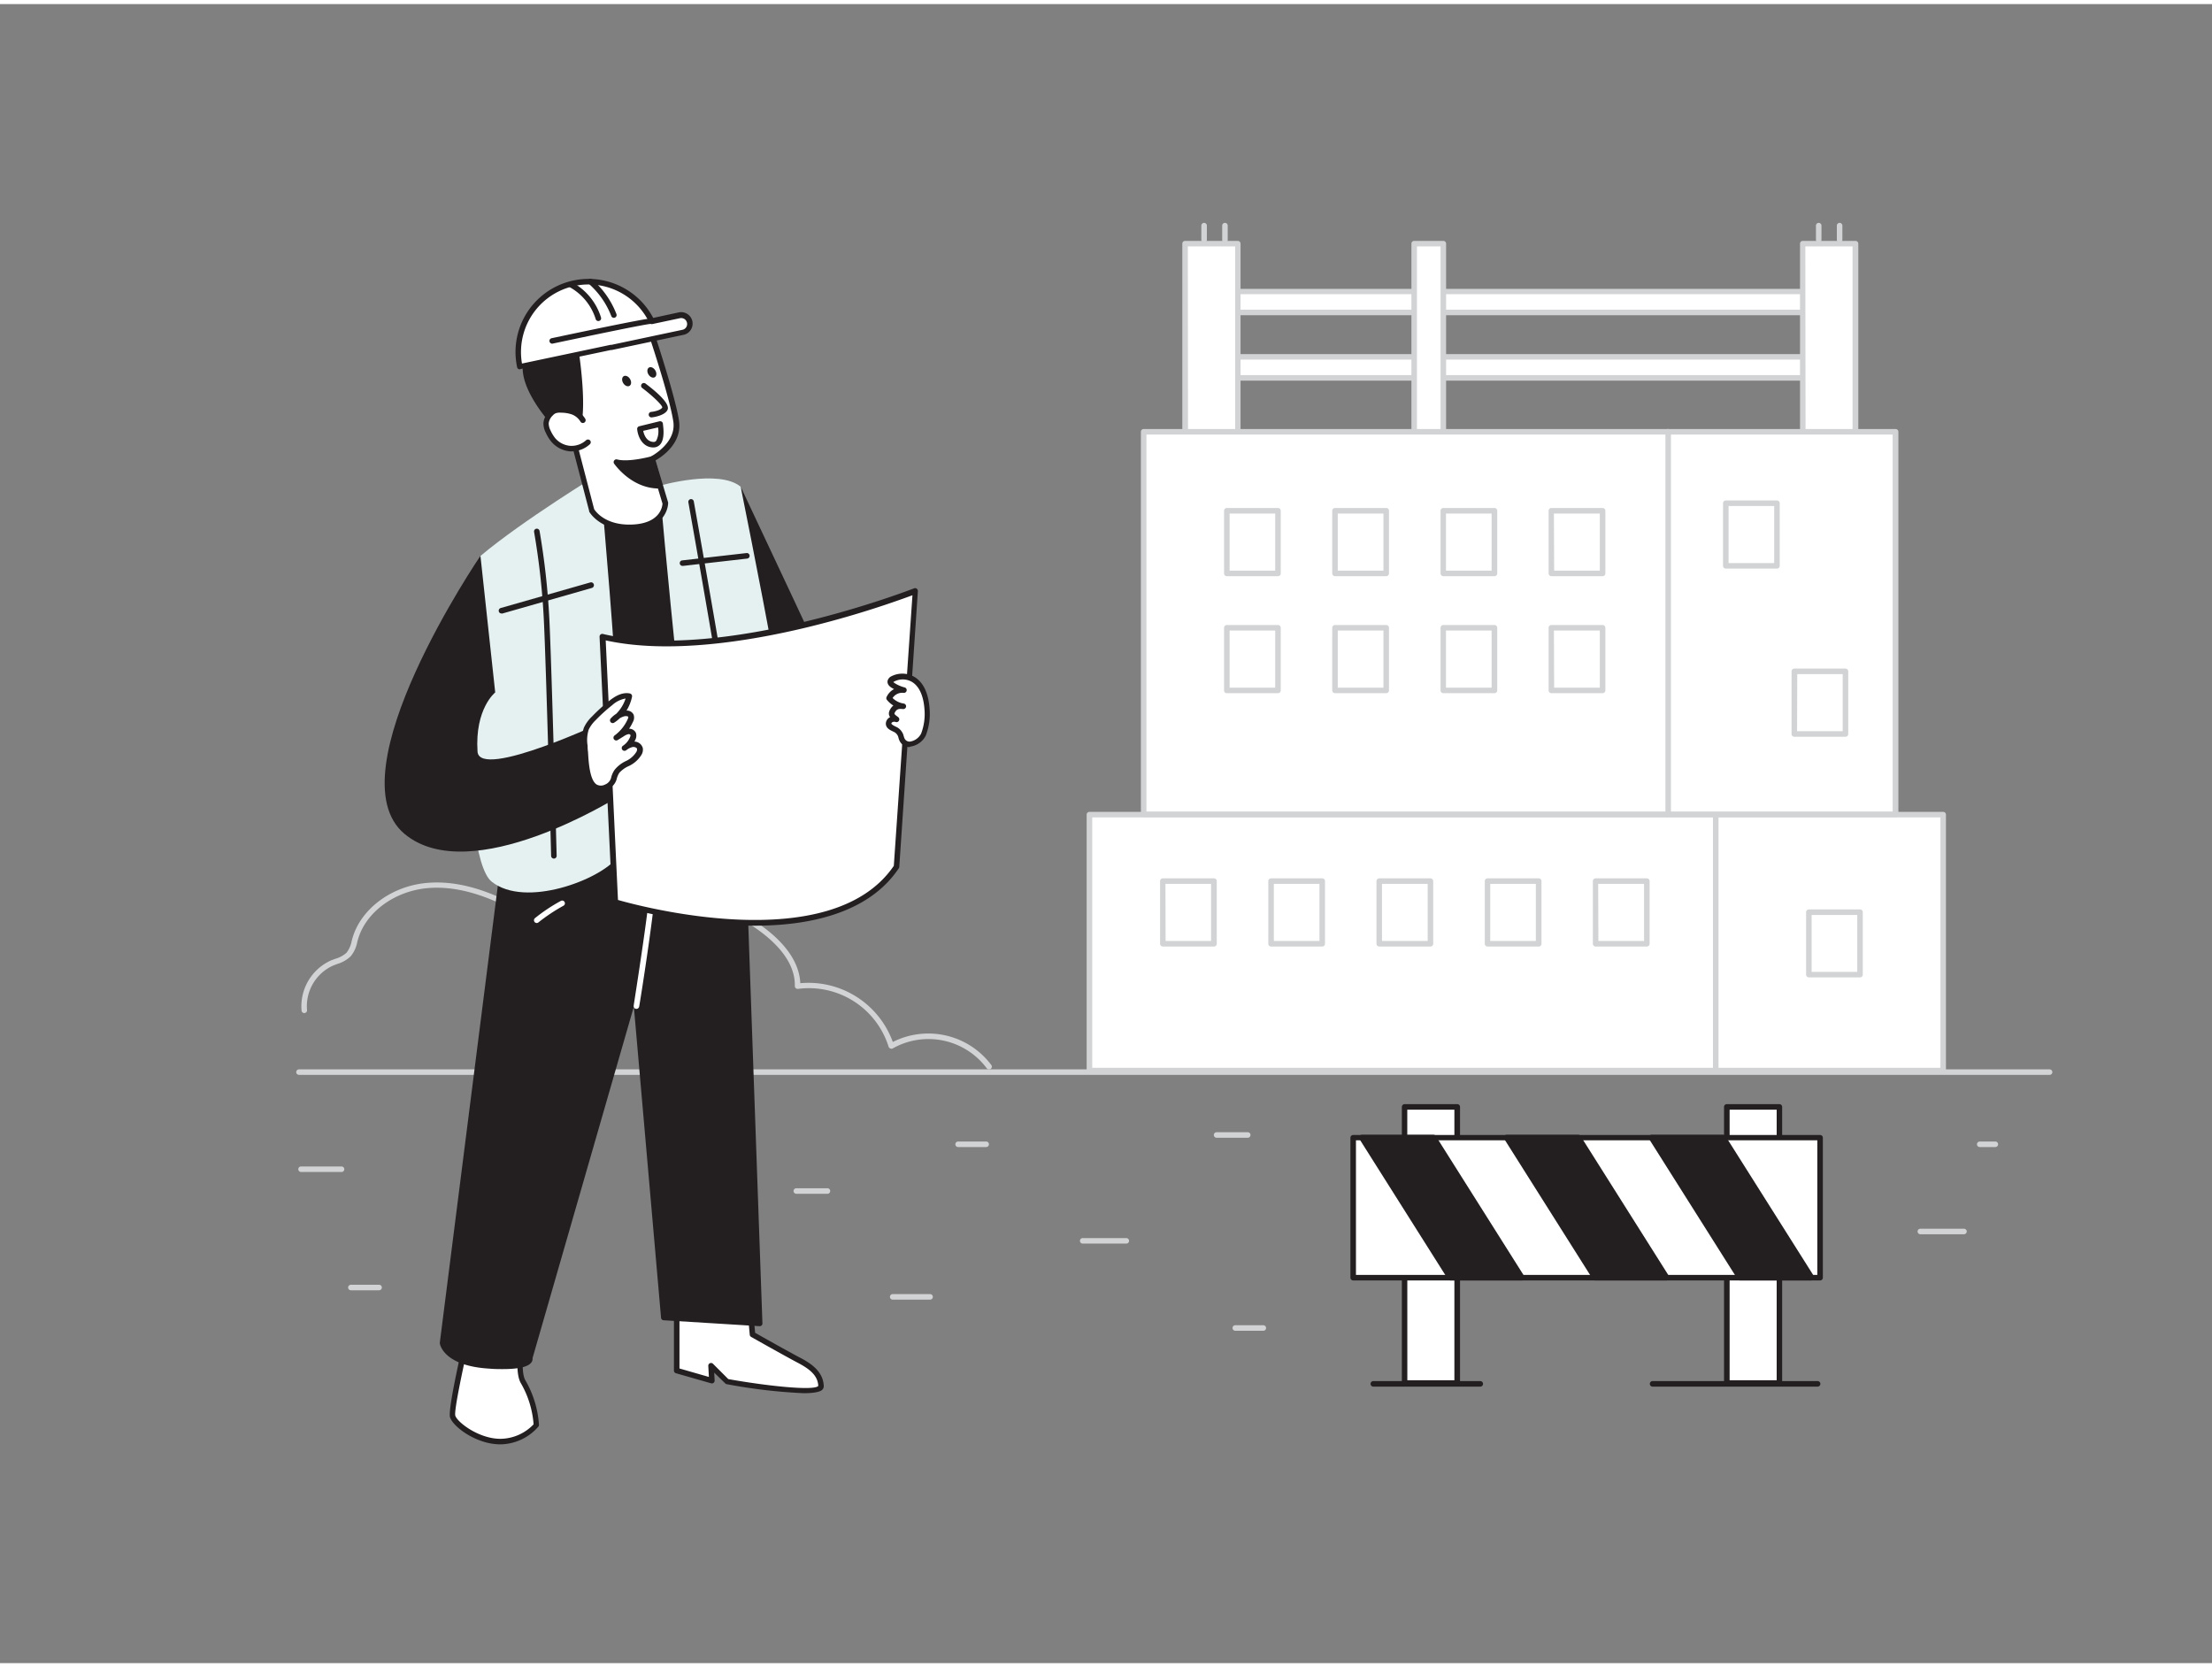<svg xmlns="http://www.w3.org/2000/svg" viewBox="0 0 400 300" width="406" height="306" class="illustration styles_illustrationTablet__1DWOa"><rect x="0" y="0" width="400" height="300" fill="#808080" stroke="none"/><g id="_30" data-name="#30"><path d="M178.84,192.64a.48.48,0,0,1-.41-.21,13.15,13.15,0,0,0-17-3.58.51.51,0,0,1-.45,0,.52.52,0,0,1-.3-.33,15.1,15.1,0,0,0-16.37-10.44.52.52,0,0,1-.58-.51c.11-4.84-4.27-8.68-7.95-11.05a58.51,58.51,0,0,0-23.16-8.65c-3.32-.48-14.48-1.46-18.64,6a.51.51,0,0,1-.68.2c-6-3.26-11.22-4.63-16-4.21-5.94.54-11.1,4.31-12.54,9.19-.06.19-.11.37-.16.56a5.65,5.65,0,0,1-1.17,2.56A5.88,5.88,0,0,1,61,173.57l-.73.28a8.05,8.05,0,0,0-4.75,8.05.5.5,0,0,1-.44.55.49.49,0,0,1-.55-.44,9.1,9.1,0,0,1,5.35-9.09l.78-.29a5,5,0,0,0,2-1.09,4.88,4.88,0,0,0,.94-2.14c.05-.19.1-.39.16-.58,1.56-5.26,7.07-9.34,13.41-9.9,4.9-.44,10.19.9,16.17,4.09,4.65-7.57,16-6.59,19.41-6.09a59.48,59.48,0,0,1,23.56,8.8c5.33,3.43,8.23,7.34,8.41,11.33a16.23,16.23,0,0,1,16.73,10.63,14.23,14.23,0,0,1,17.82,4.18.49.49,0,0,1-.13.69A.47.47,0,0,1,178.84,192.64Z" fill="#d1d3d4"></path><rect x="218.27" y="51.96" width="112.46" height="3.8" fill="#fff"></rect><path d="M330.73,56.26H218.27a.5.5,0,0,1-.5-.5V52a.5.5,0,0,1,.5-.5H330.73a.5.5,0,0,1,.5.5v3.8A.5.5,0,0,1,330.73,56.26Zm-112-1H330.23v-2.8H218.77Z" fill="#d1d3d4"></path><rect x="218.27" y="63.79" width="112.46" height="3.8" fill="#fff"></rect><path d="M330.73,68.09H218.27a.5.5,0,0,1-.5-.5v-3.8a.5.5,0,0,1,.5-.5H330.73a.5.5,0,0,1,.5.5v3.8A.5.5,0,0,1,330.73,68.09Zm-112-1H330.23v-2.8H218.77Z" fill="#d1d3d4"></path><rect x="214.3" y="43.32" width="9.54" height="34.49" fill="#fff"></rect><path d="M223.83,78.31H214.3a.5.5,0,0,1-.5-.5V43.32a.5.5,0,0,1,.5-.5h9.53a.5.5,0,0,1,.5.5V77.81A.5.5,0,0,1,223.83,78.31Zm-9-1h8.53V43.82H214.8Z" fill="#d1d3d4"></path><rect x="255.77" y="43.32" width="5.28" height="34.49" fill="#fff"></rect><path d="M261,78.31h-5.27a.5.5,0,0,1-.5-.5V43.32a.5.5,0,0,1,.5-.5H261a.5.5,0,0,1,.5.5V77.81A.5.5,0,0,1,261,78.31Zm-4.77-1h4.27V43.82h-4.27Z" fill="#d1d3d4"></path><rect x="325.96" y="43.32" width="9.54" height="34.49" fill="#fff"></rect><path d="M335.5,78.31H326a.5.5,0,0,1-.5-.5V43.32a.5.5,0,0,1,.5-.5h9.54a.51.51,0,0,1,.5.5V77.81A.5.5,0,0,1,335.5,78.31Zm-9-1H335V43.82h-8.54Z" fill="#d1d3d4"></path><path d="M217.74,43.12a.5.5,0,0,1-.5-.5V40.06a.5.5,0,0,1,1,0v2.56A.5.5,0,0,1,217.74,43.12Z" fill="#d1d3d4"></path><path d="M221.51,43.12a.5.5,0,0,1-.5-.5V40.06a.5.5,0,0,1,.5-.5.5.5,0,0,1,.5.5v2.56A.5.5,0,0,1,221.51,43.12Z" fill="#d1d3d4"></path><path d="M328.88,43.12a.5.5,0,0,1-.5-.5V40.06a.5.5,0,0,1,.5-.5.5.5,0,0,1,.5.5v2.56A.5.5,0,0,1,328.88,43.12Z" fill="#d1d3d4"></path><path d="M332.66,43.12a.5.5,0,0,1-.5-.5V40.06a.5.5,0,0,1,1,0v2.56A.5.5,0,0,1,332.66,43.12Z" fill="#d1d3d4"></path><rect x="253.97" y="199.42" width="9.52" height="49.93" fill="#fff"></rect><path d="M263.49,249.85H254a.5.5,0,0,1-.5-.5V199.42a.51.51,0,0,1,.5-.5h9.52a.5.5,0,0,1,.5.5v49.93A.5.5,0,0,1,263.49,249.85Zm-9-1H263V199.92h-8.52Z" fill="#231f20"></path><rect x="312.26" y="199.42" width="9.52" height="49.93" fill="#fff"></rect><path d="M321.77,249.85h-9.51a.5.5,0,0,1-.5-.5V199.42a.5.5,0,0,1,.5-.5h9.51a.5.5,0,0,1,.5.5v49.93A.5.5,0,0,1,321.77,249.85Zm-9-1h8.51V199.92h-8.51Z" fill="#231f20"></path><rect x="310.2" y="146.57" width="41.2" height="46.28" fill="#fff"></rect><path d="M351.39,193.35H310.2a.5.5,0,0,1-.5-.5V146.57a.5.5,0,0,1,.5-.5h41.19a.5.5,0,0,1,.5.5v46.28A.5.5,0,0,1,351.39,193.35Zm-40.69-1h40.19V147.07H310.7Z" fill="#d1d3d4"></path><rect x="197.01" y="146.57" width="113.25" height="46.28" fill="#fff"></rect><path d="M310.26,193.35H197a.5.5,0,0,1-.5-.5V146.57a.5.5,0,0,1,.5-.5H310.26a.5.5,0,0,1,.5.5v46.28A.5.5,0,0,1,310.26,193.35Zm-112.75-1H309.76V147.07H197.51Z" fill="#d1d3d4"></path><rect x="301.54" y="77.34" width="41.25" height="69.12" fill="#fff"></rect><path d="M342.79,147H301.54a.5.5,0,0,1-.5-.5V77.34a.5.5,0,0,1,.5-.5h41.25a.5.5,0,0,1,.5.5v69.12A.5.5,0,0,1,342.79,147ZM302,146h40.25V77.84H302Z" fill="#d1d3d4"></path><path d="M370.63,193.63H54.07a.5.5,0,0,1-.5-.5.5.5,0,0,1,.5-.5H370.63a.5.5,0,0,1,.5.5A.5.5,0,0,1,370.63,193.63Z" fill="#d1d3d4"></path><path d="M133.94,87.28s17.27,36.64,19.58,41.93-7.93,17.53-11.9,14.55S133.94,87.28,133.94,87.28Z" fill="#231f20"></path><path d="M94.24,243s-.68,4.43.34,6.14A18.26,18.26,0,0,1,97,257a8.87,8.87,0,0,1-6.48,2.95c-4.09,0-8.18-3.07-8.64-4.54s3.3-17.16,3.3-17.16Z" fill="#fff"></path><path d="M90.49,260.44c-4.39,0-8.6-3.22-9.11-4.9-.47-1.53,2.65-14.78,3.28-17.42a.53.53,0,0,1,.28-.34.49.49,0,0,1,.44,0l9.09,4.77a.49.49,0,0,1,.26.52c-.18,1.18-.48,4.53.28,5.8a18.47,18.47,0,0,1,2.45,8,.46.46,0,0,1-.11.37A9.25,9.25,0,0,1,90.49,260.44Zm-5-21.46c-1.74,7.34-3.41,15.37-3.16,16.27.38,1.21,4.27,4.19,8.16,4.19a8.4,8.4,0,0,0,6-2.62,17.41,17.41,0,0,0-2.29-7.42c-.94-1.57-.61-5-.45-6.11Z" fill="#231f20"></path><path d="M129,143.54,109.29,149l-4.56-56.94S121,88.2,125,90,129,143.54,129,143.54Z" fill="#231f20"></path><path d="M109.29,149.5a.62.62,0,0,1-.29-.09.51.51,0,0,1-.21-.37L104.23,92.1a.48.48,0,0,1,.38-.52c.67-.16,16.51-3.89,20.57-2s4.29,45.3,4.3,54a.49.49,0,0,1-.37.48l-19.69,5.46Zm-4-57,4.48,55.91,18.74-5.19c0-24.81-1.36-51.62-3.72-52.7C121.36,88.9,107.81,91.87,105.26,92.45Z" fill="#231f20"></path><path d="M122.42,233.77V247.1l6.36,1.82-.15-2.73,2.88,2.88s17.09,3.07,17,.8-1.82-3.53-4-4.66c-2.31-1.22-8.4-4.66-8.4-4.66l-.91-9.77" fill="#fff"></path><path d="M145.33,251.19a99.18,99.18,0,0,1-13.91-1.63.47.47,0,0,1-.27-.14l-2-1.95.08,1.42a.49.49,0,0,1-.19.42.48.48,0,0,1-.45.09l-6.36-1.82a.5.5,0,0,1-.36-.48V233.77a.5.5,0,0,1,.5-.5.5.5,0,0,1,.5.5v12.95l5.32,1.53-.11-2a.5.5,0,0,1,.85-.38l2.77,2.77c7.32,1.3,15.59,2.14,16.27,1.23-.09-1.89-1.55-3.05-3.72-4.19s-8.36-4.63-8.42-4.67a.48.48,0,0,1-.25-.39l-.91-9.77a.49.49,0,0,1,.45-.54.52.52,0,0,1,.55.45l.88,9.51c1.13.64,6.14,3.46,8.17,4.52s4.14,2.53,4.24,5.09a.89.89,0,0,1-.34.75C148.18,251,146.94,251.19,145.33,251.19Z" fill="#231f20"></path><path d="M91.87,148.92,80,242.1s.5,3.7,8.53,4.16,7.22-1.43,7.22-1.43l19.1-66.21L120,237.55l17.34,1.07-3.45-96.92Z" fill="#231f20"></path><path d="M90.91,246.83c-.72,0-1.51,0-2.37-.08-8.34-.47-9-4.41-9-4.58V242l11.83-93.18a.51.51,0,0,1,.41-.43l42.07-7.22a.47.47,0,0,1,.39.1.5.5,0,0,1,.19.37l3.44,96.92a.43.43,0,0,1-.15.37.47.47,0,0,1-.37.14L120,238a.49.49,0,0,1-.46-.45l-4.92-56.27L96.3,244.85a1.08,1.08,0,0,1-.19.75C95.53,246.42,93.82,246.83,90.91,246.83Zm-10.37-4.75c.11.41,1.12,3.29,8.06,3.68,5,.28,6.3-.37,6.62-.66.08-.07.1-.12.1-.13a.34.34,0,0,1,0-.28l19.1-66.21a.51.51,0,0,1,.53-.36.49.49,0,0,1,.45.45l5.11,58.51,16.36,1-3.41-95.8-41.14,7.06Z" fill="#231f20"></path><path d="M108.41,84.9s6.18,65.54,3.15,69.48S95,163.54,88.91,158.69s-4.76-54.68-2-58.92C94.44,93.43,108.41,84.9,108.41,84.9Z" fill="#e5f0f1"></path><path d="M133.94,87.28S146.83,151,145,152.79s-14.36,5.68-17.09,3.86-8.65-69.55-8.65-69.55S130,84,133.94,87.28Z" fill="#e5f0f1"></path><path d="M117.9,82.27l2.4,8s.06,4-5.67,4.33S107,91.53,107,91.53L103,76.45s1.49-5.83-2.33-14.06c0,0,7.83-1,17.09-2.75,0,0,3.82,11.48,4.45,15.81S117.9,82.27,117.9,82.27Z" fill="#fff"></path><path d="M113.79,95.12c-5.31,0-7.17-3.2-7.25-3.35a.36.36,0,0,1,0-.11l-3.94-15.09a.53.53,0,0,1,0-.25s1.39-5.77-2.3-13.72a.49.49,0,0,1,.39-.7c.08,0,7.92-1,17.06-2.75a.49.49,0,0,1,.57.33c.15.47,3.83,11.57,4.47,15.89.58,4-3,6.44-4.25,7.14l2.28,7.61a.68.68,0,0,1,0,.14s0,4.45-6.14,4.83Zm-6.35-3.79c.26.42,2.14,3.08,7.16,2.77,4.83-.31,5.17-3.28,5.2-3.77l-2.38-7.92a.5.5,0,0,1,.26-.59s4.65-2.39,4.08-6.3-3.61-13.22-4.3-15.31c-7.45,1.41-14,2.32-16,2.59,3.24,7.4,2.3,12.73,2.11,13.64Z" fill="#231f20"></path><path d="M100.27,75.84S94.39,69.51,95.12,65s9.12-2,9.12-2,1.65,10.91,0,13.89S100.27,75.84,100.27,75.84Z" fill="#231f20"></path><path d="M102.83,78.53c-1.48,0-2.72-2-3-2.39-.56-.61-6-6.67-5.24-11.2a3.27,3.27,0,0,1,1.52-2.32c2.71-1.68,8-.11,8.23,0a.48.48,0,0,1,.35.4c.07.45,1.66,11.12,0,14.21a2.17,2.17,0,0,1-1.84,1.34ZM99.55,62.84a5.56,5.56,0,0,0-2.87.63,2.19,2.19,0,0,0-1.06,1.63c-.69,4.2,5,10.34,5,10.41a.28.28,0,0,1,.06.09c.43.75,1.39,1.94,2.13,1.94h0c.34,0,.67-.29,1-.83,1.25-2.25.46-10,0-13.26A17.62,17.62,0,0,0,99.55,62.84Z" fill="#231f20"></path><path d="M105.43,75.24a3.62,3.62,0,0,0-1.76-1.49,6.27,6.27,0,0,0-2.15-.37,2.79,2.79,0,0,0-1.19.15,2.09,2.09,0,0,0-.67.51,2.8,2.8,0,0,0-.87,1.75,3.27,3.27,0,0,0,.4,1.54,6.47,6.47,0,0,0,.91,1.49,4.42,4.42,0,0,0,6.27.48" fill="#fff"></path><path d="M103.46,80.88h-.36a5,5,0,0,1-3.38-1.72,7,7,0,0,1-1-1.61,3.7,3.7,0,0,1-.45-1.78,3.26,3.26,0,0,1,1-2.07,2.57,2.57,0,0,1,.83-.62,3.26,3.26,0,0,1,1.4-.19,7,7,0,0,1,2.33.4,4.16,4.16,0,0,1,2,1.7.5.5,0,0,1-.86.52,3.12,3.12,0,0,0-1.51-1.29,5.87,5.87,0,0,0-2-.33,2.3,2.3,0,0,0-1,.11,1.62,1.62,0,0,0-.51.4,2.3,2.3,0,0,0-.73,1.42,3,3,0,0,0,.35,1.31,6.49,6.49,0,0,0,.84,1.38,4,4,0,0,0,2.7,1.37,3.92,3.92,0,0,0,2.86-1,.51.51,0,0,1,.71,0,.49.49,0,0,1,0,.7A4.93,4.93,0,0,1,103.46,80.88Z" fill="#231f20"></path><path d="M116.42,69s4.2,3.16,3.79,4.1-2.4,1.12-2.4,1.12" fill="#fff"></path><path d="M117.81,74.74a.5.5,0,0,1-.5-.46.5.5,0,0,1,.45-.54c.69-.06,1.8-.36,2-.81,0-.41-1.72-2.07-3.63-3.51a.5.5,0,1,1,.6-.8c2.06,1.55,4.42,3.62,4,4.7s-2.59,1.39-2.82,1.41Z" fill="#231f20"></path><ellipse cx="113.31" cy="68.15" rx="0.72" ry="1.02" transform="translate(-18.91 69.19) rotate(-31.47)" fill="#231f20"></ellipse><ellipse cx="117.87" cy="66.59" rx="0.72" ry="1.02" transform="translate(-17.42 71.34) rotate(-31.47)" fill="#231f20"></ellipse><path d="M119.41,75.92l-3.67.89s.23,2.72,2.32,2.85S119.41,75.92,119.41,75.92Z" fill="#fff"></path><path d="M118.16,80.17H118c-2-.13-2.69-2.22-2.78-3.31a.49.49,0,0,1,.38-.52l3.66-.9a.53.53,0,0,1,.39.07.48.48,0,0,1,.22.33c0,.27.48,2.69-.49,3.79A1.61,1.61,0,0,1,118.16,80.17Zm-1.85-3c.14.67.57,1.9,1.78,2a.6.6,0,0,0,.57-.2,3.69,3.69,0,0,0,.33-2.42Z" fill="#231f20"></path><path d="M117.9,82.27s-4.18,1.15-6.44.55c0,0,2.93,4.33,7.81,4.28Z" fill="#231f20"></path><path d="M119.19,87.6c-5,0-8-4.32-8.14-4.5a.5.5,0,0,1,.54-.76c2.1.56,6.14-.54,6.18-.55a.49.49,0,0,1,.61.34L119.75,87a.48.48,0,0,1-.09.43.46.46,0,0,1-.39.2Zm-6.53-4.12a9.42,9.42,0,0,0,5.94,3.1l-1-3.71A20.36,20.36,0,0,1,112.66,83.48Z" fill="#231f20"></path><path d="M115,181.69H115a.5.5,0,0,1-.41-.57c0-.21,3.4-21.12,3.18-24.89a.49.49,0,0,1,.47-.52.5.5,0,0,1,.52.47c.23,3.87-3,24.23-3.18,25.1A.51.51,0,0,1,115,181.69Z" fill="#fff"></path><path d="M97.06,166.17a.51.51,0,0,1-.4-.2.5.5,0,0,1,.1-.7,30.84,30.84,0,0,1,4.7-3.12.49.49,0,0,1,.65.25.5.5,0,0,1-.25.66,32.29,32.29,0,0,0-4.5,3A.49.49,0,0,1,97.06,166.17Z" fill="#fff"></path><path d="M133.56,164.64a.59.59,0,0,1-.26-.07l-6.13-3.68a.5.5,0,0,1,.51-.86l6.13,3.68a.5.5,0,0,1-.25.93Z" fill="#fff"></path><path d="M122.85,56.26l-5,1.06A12.71,12.71,0,0,0,94,65.55l16.48-3.49v0l13-2.75a1.57,1.57,0,0,0-.65-3.08Z" fill="#fff"></path><path d="M94,66.05a.54.54,0,0,1-.28-.08.49.49,0,0,1-.21-.32,13.21,13.21,0,0,1,24.61-8.9l4.62-1a2.08,2.08,0,0,1,1.56.29,2.07,2.07,0,0,1,.61,2.87,2,2,0,0,1-1.31.9l-13,2.75h-.17L94.1,66ZM106.45,50.7A12.22,12.22,0,0,0,94.39,65l16-3.38h.18l12.83-2.72a1.06,1.06,0,0,0,.83-1.27,1.08,1.08,0,0,0-.46-.68,1.1,1.1,0,0,0-.81-.15h0l-5,1.06a.5.5,0,0,1-.55-.27A12.21,12.21,0,0,0,106.45,50.7Zm16.4,5.56h0Z" fill="#231f20"></path><path d="M117.85,57.32c-.46-.14-18,3.59-18,3.59" fill="#fff"></path><path d="M99.86,61.41a.51.51,0,0,1-.49-.4.49.49,0,0,1,.38-.59c17.67-3.75,18.08-3.62,18.24-3.58a.51.51,0,0,1,.34.62.52.52,0,0,1-.54.36c-.88,0-11.11,2.15-17.83,3.57Z" fill="#231f20"></path><path d="M108.2,56.81a10.49,10.49,0,0,0-5-6.06" fill="#fff"></path><path d="M108.2,57.31a.48.48,0,0,1-.48-.35A10,10,0,0,0,103,51.18a.49.49,0,0,1-.2-.67.48.48,0,0,1,.67-.2,10.9,10.9,0,0,1,5.21,6.36.49.49,0,0,1-.33.62A.36.36,0,0,1,108.2,57.31Z" fill="#231f20"></path><path d="M111,56.23a15.21,15.21,0,0,0-4.2-6" fill="#fff"></path><path d="M111,56.73a.48.48,0,0,1-.46-.32,14.89,14.89,0,0,0-4.07-5.83.5.5,0,1,1,.65-.75,15.86,15.86,0,0,1,4.35,6.22.5.5,0,0,1-.29.65Z" fill="#231f20"></path><path d="M100.16,154.52a.51.51,0,0,1-.5-.49c0-.34-.89-34.06-1.32-42.77a131.82,131.82,0,0,0-1.76-15.81.5.5,0,0,1,.4-.58.51.51,0,0,1,.59.4,135.14,135.14,0,0,1,1.77,15.94c.43,8.73,1.31,42.45,1.32,42.79a.5.5,0,0,1-.49.52Z" fill="#231f20"></path><path d="M86.49,142.17a.5.5,0,0,1-.06-1c.16,0,15.84-1.78,20.55-4.35a.49.49,0,0,1,.68.2.51.51,0,0,1-.2.68c-4.88,2.66-20.26,4.39-20.92,4.46Z" fill="#231f20"></path><path d="M134.56,147.9a.5.5,0,0,1-.49-.43c-2.62-18.3-9.52-57-9.59-57.37a.5.5,0,0,1,.4-.58.51.51,0,0,1,.58.41c.07.39,7,39.08,9.6,57.4a.52.52,0,0,1-.43.57Z" fill="#231f20"></path><path d="M127.94,136.88a.49.49,0,0,1-.48-.41.5.5,0,0,1,.39-.59l13.23-2.64a.5.5,0,1,1,.19,1L128,136.87Z" fill="#231f20"></path><path d="M86.88,99.77s-26.8,39.36-13.73,50.28c12,10,38.48-6.62,38.48-6.62L110,129.37s-23.31,11.07-23.65,5.79c-.5-7.77,3.2-10.69,3.2-10.69Z" fill="#231f20"></path><path d="M109,114.42l2.31,48s38.62,11.81,50.85-6.38l3.4-49.85S131.12,119.71,109,114.42Z" fill="#fff"></path><path d="M136.47,166.65c-1.42,0-2.88-.05-4.39-.14a102.16,102.16,0,0,1-21-3.65.49.49,0,0,1-.35-.45l-2.31-48a.49.49,0,0,1,.18-.41.48.48,0,0,1,.43-.1c21.75,5.19,55.92-8.12,56.26-8.25a.49.49,0,0,1,.48.06.51.51,0,0,1,.21.44L162.62,156a.44.44,0,0,1-.08.25C158,163.1,149,166.65,136.47,166.65ZM111.75,162c3.8,1.09,38.52,10.47,49.88-6.17L165,106.9a174.15,174.15,0,0,1-19.3,5.86c-10.23,2.45-24.73,4.82-36.17,2.3Z" fill="#231f20"></path><path d="M105.77,134.16A6.6,6.6,0,0,1,106,131a6.47,6.47,0,0,1,1.35-1.86,30.52,30.52,0,0,1,3-2.76,4.33,4.33,0,0,1,3.36-1.27,7.27,7.27,0,0,1-2.91,4.38,4,4,0,0,1,1.85-1.19c.49-.15,1.15-.12,1.36.34a1.2,1.2,0,0,1-.12.92,7.92,7.92,0,0,1-2.53,3.09l1.18-.72a2.39,2.39,0,0,1,1-.43.85.85,0,0,1,.9.46,1.09,1.09,0,0,1-.08.79,3.93,3.93,0,0,1-1.46,1.76,3.37,3.37,0,0,1,1.47-.69,1.16,1.16,0,0,1,1.29.78,1.39,1.39,0,0,1-.18.86c-.87,1.68-3,1.87-4,3.28-.75,1.06-.4,2.19-1.94,2.83C105.79,143.15,106,136.36,105.77,134.16Z" fill="#fff"></path><path d="M108.55,142.31a2.08,2.08,0,0,1-1.17-.34c-1.71-1.07-1.91-4.47-2-6.72,0-.4,0-.76-.07-1a7,7,0,0,1,.28-3.41,6.57,6.57,0,0,1,1.45-2,30.57,30.57,0,0,1,3.09-2.82c1-.79,2.33-1.66,3.78-1.36a.5.5,0,0,1,.31.22.47.47,0,0,1,.07.38,7.73,7.73,0,0,1-1,2.5h0a1.31,1.31,0,0,1,1.28.72,1.6,1.6,0,0,1-.12,1.33,9.23,9.23,0,0,1-.69,1.23,1.31,1.31,0,0,1,1.24.77,1.64,1.64,0,0,1-.09,1.18l-.18.37a1.6,1.6,0,0,1,1.51,1.18,1.79,1.79,0,0,1-.23,1.19,5.3,5.3,0,0,1-2.32,2.06A5.05,5.05,0,0,0,112,139a3.58,3.58,0,0,0-.45,1,2.79,2.79,0,0,1-1.71,2A3.34,3.34,0,0,1,108.55,142.31Zm4.58-16.74a4.78,4.78,0,0,0-2.42,1.2,29.58,29.58,0,0,0-3,2.72,5.9,5.9,0,0,0-1.25,1.7,6.24,6.24,0,0,0-.2,2.93h0c0,.29,0,.66.07,1.08.1,1.79.29,5.12,1.57,5.93a1.6,1.6,0,0,0,1.51,0,1.82,1.82,0,0,0,1.14-1.4,4.41,4.41,0,0,1,.59-1.26,5.78,5.78,0,0,1,2-1.57,4.38,4.38,0,0,0,1.92-1.65.89.89,0,0,0,.14-.53c0-.26-.44-.41-.74-.39a2.78,2.78,0,0,0-1.13.53l-.13.09a.5.5,0,0,1-.69-.14.51.51,0,0,1,.13-.69l.12-.08a3.45,3.45,0,0,0,1.16-1.46c.11-.25.11-.37.08-.42a.36.36,0,0,0-.37-.14,2.14,2.14,0,0,0-.78.35l-1.18.73a.5.5,0,0,1-.55-.83,7.4,7.4,0,0,0,2.36-2.9c.12-.25.16-.42.12-.5s-.42-.17-.75-.07a3.43,3.43,0,0,0-.76.33,6.53,6.53,0,0,1-1,.79.49.49,0,0,1-.66-.07.5.5,0,0,1,0-.66,4.51,4.51,0,0,1,1-.85A6.94,6.94,0,0,0,113.13,125.57Z" fill="#231f20"></path><path d="M167.59,127.42c-.14-2-.77-4.29-2.55-5.31a3.8,3.8,0,0,0-3.6-.07.72.72,0,0,0-.44.46c-.07.31.23.58.51.75a6.79,6.79,0,0,0,1.88.8,2.61,2.61,0,0,0-2.61,1.51,4.07,4.07,0,0,0,2.58,1.38,1.75,1.75,0,0,0-1.83.64c-.65.92-.13,1.17.59,1.72a1.68,1.68,0,0,0-.94.09.83.83,0,0,0-.49.77c.06.59.8.77,1.31,1.07a2.06,2.06,0,0,1,.89,1.08,4,4,0,0,0,.25.74c1,1.76,3.27.29,3.81-.94A10.24,10.24,0,0,0,167.59,127.42Z" fill="#fff"></path><path d="M164.46,134.36a2,2,0,0,1-1.75-1.06,2.43,2.43,0,0,1-.23-.61l-.06-.22a1.53,1.53,0,0,0-.67-.81l-.35-.17c-.48-.23-1.14-.55-1.21-1.29a1.33,1.33,0,0,1,.77-1.26h0c-.28-.39-.37-.9.17-1.65a2,2,0,0,1,.42-.45,4.56,4.56,0,0,1-1.15-1,.49.49,0,0,1-.08-.53,3,3,0,0,1,1.35-1.44l-.43-.24c-.78-.48-.79-1-.73-1.29a1.27,1.27,0,0,1,.7-.8,4.34,4.34,0,0,1,4.08.09c2.06,1.18,2.66,3.76,2.8,5.71h0a10.84,10.84,0,0,1-.68,4.93,3.68,3.68,0,0,1-2.83,2Zm-2.69-4.59a1,1,0,0,0-.38.07c-.11.06-.21.18-.2.27s.28.3.65.48l.41.2a2.55,2.55,0,0,1,1.11,1.35c0,.1.06.19.08.29a2.25,2.25,0,0,0,.13.37,1,1,0,0,0,1,.56,2.72,2.72,0,0,0,2-1.45,10,10,0,0,0,.6-4.45c-.13-1.71-.63-3.95-2.31-4.92a3.32,3.32,0,0,0-3.12-.06.49.49,0,0,0-.19.13,3.09,3.09,0,0,0,.28.21,6.36,6.36,0,0,0,1.76.75.49.49,0,0,1,.36.57.5.5,0,0,1-.54.41,2.09,2.09,0,0,0-2,.93,3.6,3.6,0,0,0,2,1h0a.51.51,0,0,1,.44.56.52.52,0,0,1-.56.44h0c-.69-.09-1.07,0-1.35.42s-.31.45.3.9l.19.15a.49.49,0,0,1,.15.59.5.5,0,0,1-.53.3Z" fill="#231f20"></path><path d="M90.68,110.19a.49.49,0,0,1-.48-.36.51.51,0,0,1,.34-.62l16.21-4.63a.5.5,0,1,1,.27,1l-16.2,4.63A.36.36,0,0,1,90.68,110.19Z" fill="#231f20"></path><path d="M123.42,101.59a.5.5,0,0,1,0-1L135,99.27a.5.5,0,0,1,.11,1l-11.58,1.32Z" fill="#231f20"></path><rect x="206.81" y="77.34" width="94.85" height="69.12" fill="#fff"></rect><path d="M301.66,147H206.81a.5.5,0,0,1-.5-.5V77.34a.5.5,0,0,1,.5-.5h94.85a.5.5,0,0,1,.5.5v69.12A.5.5,0,0,1,301.66,147Zm-94.35-1h93.85V77.84H207.31Z" fill="#d1d3d4"></path><rect x="244.7" y="204.96" width="84.43" height="25.34" fill="#fff"></rect><path d="M329.13,230.8H244.7a.5.5,0,0,1-.5-.5V205a.5.5,0,0,1,.5-.5h84.43a.5.5,0,0,1,.5.5V230.3A.5.5,0,0,1,329.13,230.8Zm-83.93-1h83.43V205.46H245.2Z" fill="#231f20"></path><polygon points="275.2 230.3 262.26 230.3 246.26 204.96 259.21 204.96 275.2 230.3" fill="#231f20"></polygon><path d="M275.21,230.8H262.26a.52.52,0,0,1-.43-.23l-16-25.34a.49.49,0,0,1,0-.51.51.51,0,0,1,.44-.26h12.95a.5.5,0,0,1,.42.23l16,25.35a.5.5,0,0,1-.42.76Zm-12.68-1H274.3l-15.37-24.34H247.16Z" fill="#231f20"></path><polygon points="301.39 230.3 288.44 230.3 272.44 204.96 285.39 204.96 301.39 230.3" fill="#231f20"></polygon><path d="M301.39,230.8H288.44a.5.5,0,0,1-.42-.23l-16-25.34a.49.49,0,0,1,0-.51.48.48,0,0,1,.43-.26h12.95a.5.5,0,0,1,.42.23l16,25.35a.5.5,0,0,1,0,.5A.51.51,0,0,1,301.39,230.8Zm-12.67-1h11.77l-15.37-24.34H273.35Z" fill="#231f20"></path><polygon points="327.57 230.3 314.63 230.3 298.63 204.96 311.58 204.96 327.57 230.3" fill="#231f20"></polygon><path d="M327.58,230.8H314.63a.5.5,0,0,1-.42-.23l-16-25.34a.49.49,0,0,1,0-.51.51.51,0,0,1,.44-.26h12.95a.5.5,0,0,1,.42.23L328,230a.5.5,0,0,1-.42.76Zm-12.68-1h11.77L311.3,205.46H299.53Z" fill="#231f20"></path><path d="M203.67,224.14h-7.88a.5.5,0,0,1-.5-.5.5.5,0,0,1,.5-.5h7.88a.5.5,0,0,1,.5.5A.5.5,0,0,1,203.67,224.14Z" fill="#d1d3d4"></path><path d="M168.19,234.27h-6.76a.5.5,0,0,1-.5-.5.51.51,0,0,1,.5-.5h6.76a.5.5,0,0,1,.5.5A.5.5,0,0,1,168.19,234.27Z" fill="#d1d3d4"></path><path d="M61.76,211.19H54.44a.51.51,0,0,1-.5-.5.5.5,0,0,1,.5-.5h7.32a.5.5,0,0,1,.5.5A.5.5,0,0,1,61.76,211.19Z" fill="#d1d3d4"></path><path d="M328.68,250H298.84a.5.5,0,0,1,0-1h29.84a.5.5,0,0,1,0,1Z" fill="#231f20"></path><path d="M267.68,250H248.34a.5.5,0,0,1,0-1h19.34a.5.5,0,0,1,0,1Z" fill="#231f20"></path><path d="M178.33,206.68h-5.07a.5.5,0,0,1,0-1h5.07a.5.5,0,0,1,0,1Z" fill="#d1d3d4"></path><path d="M355.15,222.45h-7.89a.51.51,0,0,1-.5-.5.5.5,0,0,1,.5-.5h7.89a.5.5,0,0,1,.5.5A.51.51,0,0,1,355.15,222.45Z" fill="#d1d3d4"></path><path d="M231.1,103.45h-9.25a.5.5,0,0,1-.5-.5V91.62a.5.5,0,0,1,.5-.5h9.25a.5.5,0,0,1,.5.5V103A.5.5,0,0,1,231.1,103.45Zm-8.75-1h8.25V92.12h-8.25Z" fill="#d1d3d4"></path><path d="M250.67,103.45h-9.26a.51.51,0,0,1-.5-.5V91.62a.5.5,0,0,1,.5-.5h9.26a.5.5,0,0,1,.5.5V103A.51.51,0,0,1,250.67,103.45Zm-8.76-1h8.26V92.12h-8.26Z" fill="#d1d3d4"></path><path d="M270.23,103.45H261a.5.5,0,0,1-.5-.5V91.62a.5.5,0,0,1,.5-.5h9.25a.5.5,0,0,1,.5.5V103A.5.5,0,0,1,270.23,103.45Zm-8.75-1h8.25V92.12h-8.25Z" fill="#d1d3d4"></path><path d="M289.8,103.45h-9.26a.51.51,0,0,1-.5-.5V91.62a.5.5,0,0,1,.5-.5h9.26a.5.5,0,0,1,.5.5V103A.5.5,0,0,1,289.8,103.45Zm-8.76-1h8.26V92.12H281Z" fill="#d1d3d4"></path><path d="M231.1,124.61h-9.25a.5.5,0,0,1-.5-.5V112.78a.5.5,0,0,1,.5-.5h9.25a.5.5,0,0,1,.5.5v11.33A.5.5,0,0,1,231.1,124.61Zm-8.75-1h8.25V113.28h-8.25Z" fill="#d1d3d4"></path><path d="M250.67,124.61h-9.26a.51.51,0,0,1-.5-.5V112.78a.5.5,0,0,1,.5-.5h9.26a.5.5,0,0,1,.5.5v11.33A.51.51,0,0,1,250.67,124.61Zm-8.76-1h8.26V113.28h-8.26Z" fill="#d1d3d4"></path><path d="M270.23,124.61H261a.5.5,0,0,1-.5-.5V112.78a.5.5,0,0,1,.5-.5h9.25a.5.5,0,0,1,.5.5v11.33A.5.5,0,0,1,270.23,124.61Zm-8.75-1h8.25V113.28h-8.25Z" fill="#d1d3d4"></path><path d="M289.8,124.61h-9.26a.51.51,0,0,1-.5-.5V112.78a.5.5,0,0,1,.5-.5h9.26a.5.5,0,0,1,.5.5v11.33A.5.5,0,0,1,289.8,124.61Zm-8.76-1h8.26V113.28H281Z" fill="#d1d3d4"></path><path d="M333.72,132.49h-9.25a.5.5,0,0,1-.5-.5V120.66a.5.5,0,0,1,.5-.5h9.25a.5.5,0,0,1,.5.5V132A.5.5,0,0,1,333.72,132.49Zm-8.75-1h8.25V121.16H325Z" fill="#d1d3d4"></path><path d="M336.35,176H327.1a.5.5,0,0,1-.5-.5V164.21a.5.5,0,0,1,.5-.5h9.25a.5.5,0,0,1,.5.5v11.33A.5.5,0,0,1,336.35,176Zm-8.75-1h8.25V164.71H327.6Z" fill="#d1d3d4"></path><path d="M321.33,102.08h-9.25a.5.5,0,0,1-.5-.5V90.26a.5.5,0,0,1,.5-.5h9.25a.5.5,0,0,1,.5.5v11.32A.5.5,0,0,1,321.33,102.08Zm-8.75-1h8.25V90.76h-8.25Z" fill="#d1d3d4"></path><path d="M239.1,170.42h-9.25a.5.5,0,0,1-.5-.5V158.59a.5.5,0,0,1,.5-.5h9.25a.5.5,0,0,1,.5.5v11.33A.5.5,0,0,1,239.1,170.42Zm-8.75-1h8.25V159.09h-8.25Z" fill="#d1d3d4"></path><path d="M258.67,170.42h-9.26a.51.51,0,0,1-.5-.5V158.59a.51.51,0,0,1,.5-.5h9.26a.51.51,0,0,1,.5.5v11.33A.51.51,0,0,1,258.67,170.42Zm-8.76-1h8.26V159.09h-8.26Z" fill="#d1d3d4"></path><path d="M219.53,170.42h-9.25a.5.5,0,0,1-.5-.5V158.59a.5.5,0,0,1,.5-.5h9.25a.5.5,0,0,1,.5.5v11.33A.5.5,0,0,1,219.53,170.42Zm-8.75-1H219V159.09h-8.25Z" fill="#d1d3d4"></path><path d="M278.23,170.42H269a.5.5,0,0,1-.5-.5V158.59a.5.5,0,0,1,.5-.5h9.25a.5.5,0,0,1,.5.5v11.33A.5.5,0,0,1,278.23,170.42Zm-8.75-1h8.25V159.09h-8.25Z" fill="#d1d3d4"></path><path d="M297.8,170.42h-9.26a.51.51,0,0,1-.5-.5V158.59a.51.51,0,0,1,.5-.5h9.26a.5.5,0,0,1,.5.5v11.33A.5.5,0,0,1,297.8,170.42Zm-8.76-1h8.26V159.09H289Z" fill="#d1d3d4"></path><path d="M68.55,232.58h-5.1a.5.5,0,0,1-.5-.5.51.51,0,0,1,.5-.5h5.1a.5.5,0,0,1,.5.5A.5.5,0,0,1,68.55,232.58Z" fill="#d1d3d4"></path><path d="M228.45,239.9h-5.07a.5.5,0,0,1-.5-.5.5.5,0,0,1,.5-.5h5.07a.51.51,0,0,1,.5.5A.5.5,0,0,1,228.45,239.9Z" fill="#d1d3d4"></path><path d="M225.63,205H220a.5.5,0,0,1,0-1h5.63a.5.5,0,0,1,0,1Z" fill="#d1d3d4"></path><path d="M149.61,215.13H144a.5.5,0,0,1-.5-.5.5.5,0,0,1,.5-.5h5.63a.5.5,0,0,1,.5.5A.5.5,0,0,1,149.61,215.13Z" fill="#d1d3d4"></path><path d="M360.78,206.68H358a.5.5,0,0,1,0-1h2.82a.5.5,0,0,1,0,1Z" fill="#d1d3d4"></path></g></svg>